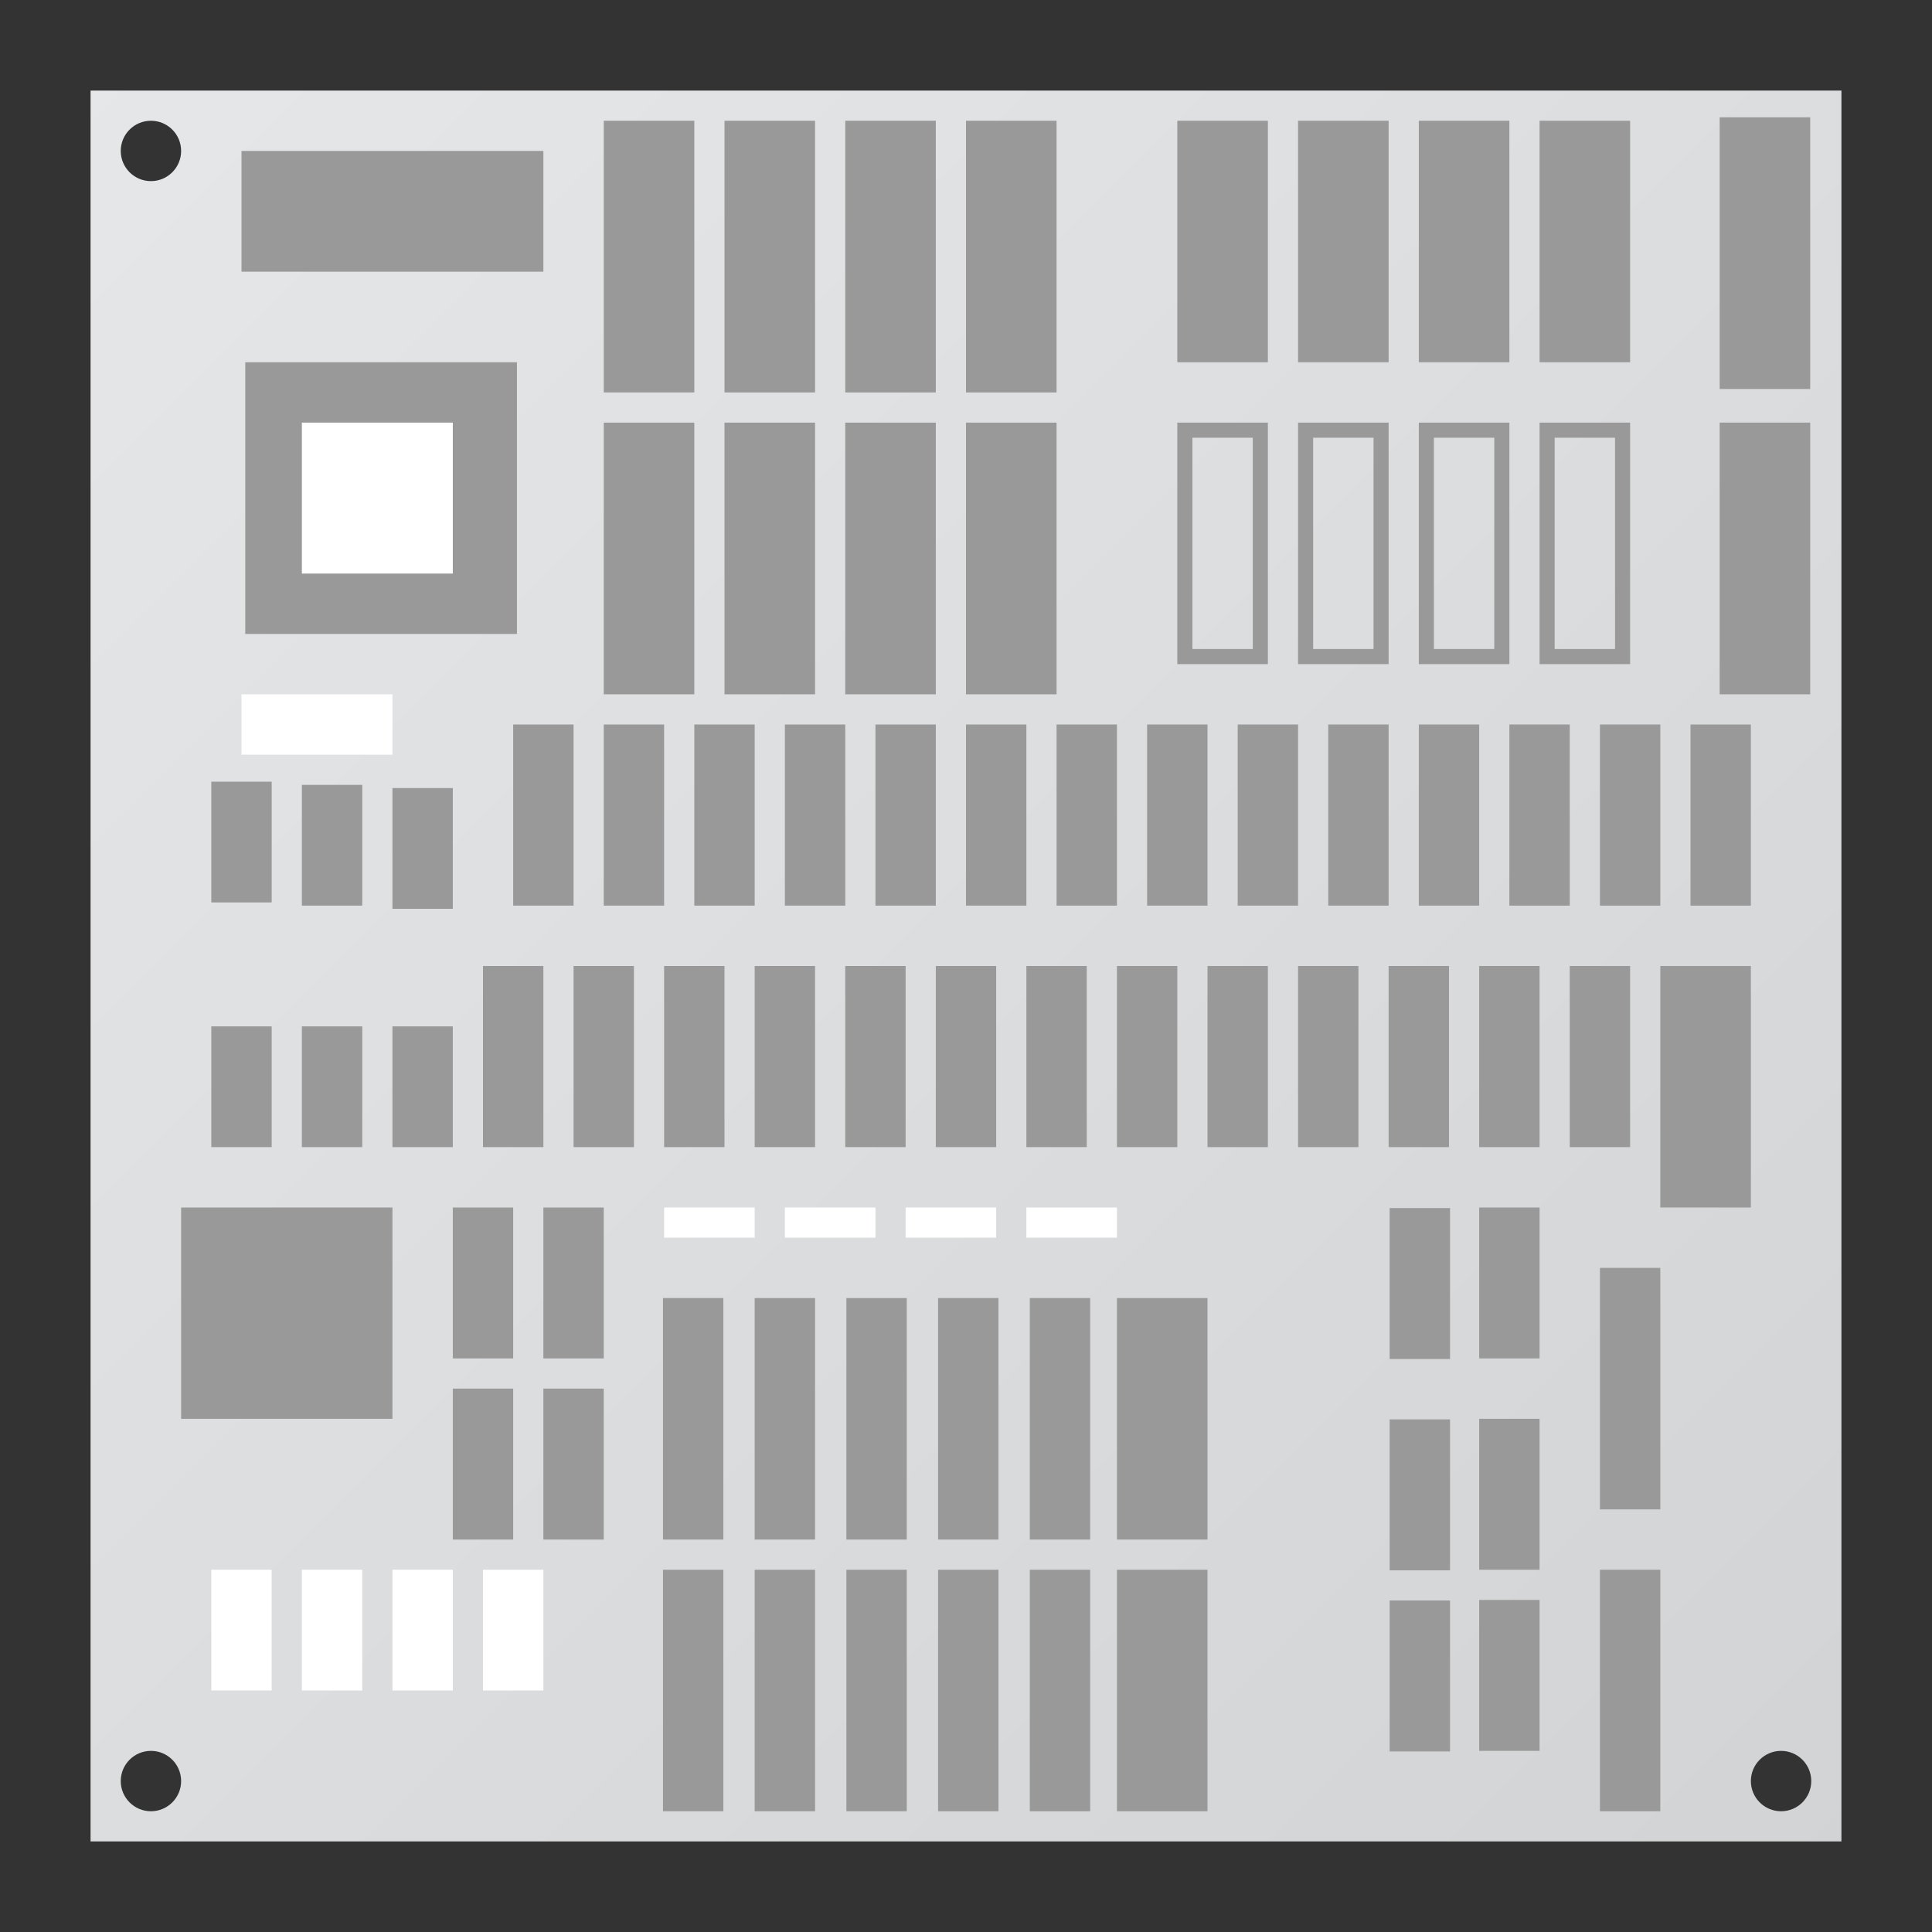 <?xml version="1.0" encoding="UTF-8" standalone="no"?>
<svg
   xmlns:dc="http://purl.org/dc/elements/1.1/"
   xmlns:cc="http://creativecommons.org/ns#"
   xmlns:rdf="http://www.w3.org/1999/02/22-rdf-syntax-ns#"
   xmlns:svg="http://www.w3.org/2000/svg"
   xmlns="http://www.w3.org/2000/svg"
   viewBox="0 0 320 320"
   height="320"
   width="320"
   xml:space="preserve"
   version="1.1"
   id="svg2"><rect x="0" y="0" width="320" height="320" fill="#333333" stroke="none"/><defs
     id="defs6"><clipPath
       id="clipPath16"
       clipPathUnits="userSpaceOnUse"><path
         id="path18"
         d="m 12,12 232,0 0,232 -232,0 0,-232 z m 4,224 c 0,2.209 1.791,4 4,4 l 0,0 c 2.209,0 4,-1.791 4,-4 l 0,0 c 0,-2.209 -1.791,-4 -4,-4 l 0,0 c -2.209,0 -4,1.791 -4,4 M 232,20 c 0,2.209 1.791,4 4,4 l 0,0 c 2.209,0 4,-1.791 4,-4 l 0,0 c 0,-2.209 -1.791,-4 -4,-4 l 0,0 c -2.209,0 -4,1.791 -4,4 M 16,20 c 0,2.209 1.791,4 4,4 l 0,0 c 2.209,0 4,-1.791 4,-4 l 0,0 c 0,-2.209 -1.791,-4 -4,-4 l 0,0 c -2.209,0 -4,1.791 -4,4" /></clipPath><linearGradient
       id="linearGradient24"
       spreadMethod="pad"
       gradientTransform="matrix(232,-232,-232,-232,12,244)"
       gradientUnits="userSpaceOnUse"
       y2="0"
       x2="1"
       y1="0"
       x1="0"><stop
         id="stop26"
         offset="0"
         style="stop-opacity:1;stop-color:#e6e7e8" /><stop
         id="stop28"
         offset="1"
         style="stop-opacity:1;stop-color:#d1d3d4" /></linearGradient><clipPath
       id="clipPath36"
       clipPathUnits="userSpaceOnUse"><path
         id="path38"
         d="M 0,256 256,256 256,0 0,0 0,256 Z" /></clipPath></defs><g
     transform="matrix(1.25,0,0,-1.25,0,320)"
     id="g10"><g
       id="g12"><g
         clip-path="url(#clipPath16)"
         id="g14"><g
           id="g20"><g
             id="g22"><path
               id="path30"
               style="fill:url(#linearGradient24);stroke:none"
               d="m 12,12 232,0 0,232 -232,0 0,-232 z m 4,224 c 0,2.209 1.791,4 4,4 l 0,0 c 2.209,0 4,-1.791 4,-4 l 0,0 c 0,-2.209 -1.791,-4 -4,-4 l 0,0 c -2.209,0 -4,1.791 -4,4 M 232,20 c 0,2.209 1.791,4 4,4 l 0,0 c 2.209,0 4,-1.791 4,-4 l 0,0 c 0,-2.209 -1.791,-4 -4,-4 l 0,0 c -2.209,0 -4,1.791 -4,4 M 16,20 c 0,2.209 1.791,4 4,4 l 0,0 c 2.209,0 4,-1.791 4,-4 l 0,0 c 0,-2.209 -1.791,-4 -4,-4 l 0,0 c -2.209,0 -4,1.791 -4,4" /></g></g></g></g><g
       id="g32"><g
         clip-path="url(#clipPath36)"
         id="g34"><path
           id="path40"
           style="fill:#ffffff;fill-opacity:1;fill-rule:nonzero;stroke:none"
           d="m 100,92 -12,0 0,4 12,0 0,-4 z" /><path
           id="path42"
           style="fill:#ffffff;fill-opacity:1;fill-rule:nonzero;stroke:none"
           d="m 116,92 -12,0 0,4 12,0 0,-4 z" /><path
           id="path44"
           style="fill:#ffffff;fill-opacity:1;fill-rule:nonzero;stroke:none"
           d="m 132,92 -12,0 0,4 12,0 0,-4 z" /><path
           id="path46"
           style="fill:#ffffff;fill-opacity:1;fill-rule:nonzero;stroke:none"
           d="m 148,92 -12,0 0,4 12,0 0,-4 z" /><path
           id="path48"
           style="fill:#ffffff;fill-opacity:1;fill-rule:nonzero;stroke:none"
           d="m 52,156 -20,0 0,8 20,0 0,-8 z" /><path
           id="path50"
           style="fill:#999999;fill-opacity:1;fill-rule:nonzero;stroke:none"
           d="m 68.5,172 -36,0 0,36 36,0 0,-36 z" /><path
           id="path52"
           style="fill:#ffffff;fill-opacity:1;fill-rule:nonzero;stroke:none"
           d="m 60,180 -20,0 0,20 20,0 0,-20 z" /><path
           id="path54"
           style="fill:#999999;fill-opacity:1;fill-rule:nonzero;stroke:none"
           d="m 72,220 -40,0 0,16 40,0 0,-16 z" /><path
           id="path56"
           style="fill:#999999;fill-opacity:1;fill-rule:nonzero;stroke:none"
           d="m 92,204 -12,0 0,36 12,0 0,-36 z" /><path
           id="path58"
           style="fill:#999999;fill-opacity:1;fill-rule:nonzero;stroke:none"
           d="m 168,208 -12,0 0,32 12,0 0,-32 z" /><path
           id="path60"
           style="fill:#999999;fill-opacity:1;fill-rule:nonzero;stroke:none"
           d="m 184,208 -12,0 0,32 12,0 0,-32 z" /><path
           id="path62"
           style="fill:#999999;fill-opacity:1;fill-rule:nonzero;stroke:none"
           d="m 200,208 -12,0 0,32 12,0 0,-32 z" /><path
           id="path64"
           style="fill:#999999;fill-opacity:1;fill-rule:nonzero;stroke:none"
           d="m 216,208 -12,0 0,32 12,0 0,-32 z" /><path
           id="path66"
           style="fill:#999999;fill-opacity:1;fill-rule:nonzero;stroke:none"
           d="m 168,200 -12,0 0,-32 12,0 0,32 z m -2,-30 -8,0 0,28 8,0 0,-28 z" /><path
           id="path68"
           style="fill:#999999;fill-opacity:1;fill-rule:nonzero;stroke:none"
           d="m 184,200 -12,0 0,-32 12,0 0,32 z m -2,-30 -8,0 0,28 8,0 0,-28 z" /><path
           id="path70"
           style="fill:#999999;fill-opacity:1;fill-rule:nonzero;stroke:none"
           d="m 200,200 -12,0 0,-32 12,0 0,32 z m -2,-30 -8,0 0,28 8,0 0,-28 z" /><path
           id="path72"
           style="fill:#999999;fill-opacity:1;fill-rule:nonzero;stroke:none"
           d="m 216,200 -12,0 0,-32 12,0 0,32 z m -2,-30 -8,0 0,28 8,0 0,-28 z" /><path
           id="path74"
           style="fill:#999999;fill-opacity:1;fill-rule:nonzero;stroke:none"
           d="m 239.864,204.457 -12,0 0,36 12,0 0,-36 z" /><path
           id="path76"
           style="fill:#999999;fill-opacity:1;fill-rule:nonzero;stroke:none"
           d="m 239.864,164 -12,0 0,36 12,0 0,-36 z" /><path
           id="path78"
           style="fill:#999999;fill-opacity:1;fill-rule:nonzero;stroke:none"
           d="m 92,164 -12,0 0,36 12,0 0,-36 z" /><path
           id="path80"
           style="fill:#999999;fill-opacity:1;fill-rule:nonzero;stroke:none"
           d="m 108,204 -12,0 0,36 12,0 0,-36 z" /><path
           id="path82"
           style="fill:#999999;fill-opacity:1;fill-rule:nonzero;stroke:none"
           d="m 108,164 -12,0 0,36 12,0 0,-36 z" /><path
           id="path84"
           style="fill:#999999;fill-opacity:1;fill-rule:nonzero;stroke:none"
           d="m 124,204 -12,0 0,36 12,0 0,-36 z" /><path
           id="path86"
           style="fill:#999999;fill-opacity:1;fill-rule:nonzero;stroke:none"
           d="m 124,164 -12,0 0,36 12,0 0,-36 z" /><path
           id="path88"
           style="fill:#999999;fill-opacity:1;fill-rule:nonzero;stroke:none"
           d="m 140,204 -12,0 0,36 12,0 0,-36 z" /><path
           id="path90"
           style="fill:#999999;fill-opacity:1;fill-rule:nonzero;stroke:none"
           d="m 140,164 -12,0 0,36 12,0 0,-36 z" /><path
           id="path92"
           style="fill:#999999;fill-opacity:1;fill-rule:nonzero;stroke:none"
           d="m 76,136 -8,0 0,24 8,0 0,-24 z" /><path
           id="path94"
           style="fill:#999999;fill-opacity:1;fill-rule:nonzero;stroke:none"
           d="m 88,136 -8,0 0,24 8,0 0,-24 z" /><path
           id="path96"
           style="fill:#999999;fill-opacity:1;fill-rule:nonzero;stroke:none"
           d="m 100,136 -8,0 0,24 8,0 0,-24 z" /><path
           id="path98"
           style="fill:#999999;fill-opacity:1;fill-rule:nonzero;stroke:none"
           d="m 112,136 -8,0 0,24 8,0 0,-24 z" /><path
           id="path100"
           style="fill:#999999;fill-opacity:1;fill-rule:nonzero;stroke:none"
           d="m 124,136 -8,0 0,24 8,0 0,-24 z" /><path
           id="path102"
           style="fill:#999999;fill-opacity:1;fill-rule:nonzero;stroke:none"
           d="m 136,136 -8,0 0,24 8,0 0,-24 z" /><path
           id="path104"
           style="fill:#999999;fill-opacity:1;fill-rule:nonzero;stroke:none"
           d="m 148,136 -8,0 0,24 8,0 0,-24 z" /><path
           id="path106"
           style="fill:#999999;fill-opacity:1;fill-rule:nonzero;stroke:none"
           d="m 160,136 -8,0 0,24 8,0 0,-24 z" /><path
           id="path108"
           style="fill:#999999;fill-opacity:1;fill-rule:nonzero;stroke:none"
           d="m 172,136 -8,0 0,24 8,0 0,-24 z" /><path
           id="path110"
           style="fill:#999999;fill-opacity:1;fill-rule:nonzero;stroke:none"
           d="m 184,136 -8,0 0,24 8,0 0,-24 z" /><path
           id="path112"
           style="fill:#999999;fill-opacity:1;fill-rule:nonzero;stroke:none"
           d="m 196,136 -8,0 0,24 8,0 0,-24 z" /><path
           id="path114"
           style="fill:#999999;fill-opacity:1;fill-rule:nonzero;stroke:none"
           d="m 208,136 -8,0 0,24 8,0 0,-24 z" /><path
           id="path116"
           style="fill:#999999;fill-opacity:1;fill-rule:nonzero;stroke:none"
           d="m 220,136 -8,0 0,24 8,0 0,-24 z" /><path
           id="path118"
           style="fill:#999999;fill-opacity:1;fill-rule:nonzero;stroke:none"
           d="m 232,136 -8,0 0,24 8,0 0,-24 z" /><path
           id="path120"
           style="fill:#999999;fill-opacity:1;fill-rule:nonzero;stroke:none"
           d="m 192.137,75.925 -8,0 0,20 8,0 0,-20 z" /><path
           id="path122"
           style="fill:#999999;fill-opacity:1;fill-rule:nonzero;stroke:none"
           d="m 204,76 -8,0 0,20 8,0 0,-20 z" /><path
           id="path124"
           style="fill:#999999;fill-opacity:1;fill-rule:nonzero;stroke:none"
           d="m 192.137,47.925 -8,0 0,20 8,0 0,-20 z" /><path
           id="path126"
           style="fill:#999999;fill-opacity:1;fill-rule:nonzero;stroke:none"
           d="m 204,48 -8,0 0,20 8,0 0,-20 z" /><path
           id="path128"
           style="fill:#999999;fill-opacity:1;fill-rule:nonzero;stroke:none"
           d="m 192.137,23.925 -8,0 0,20 8,0 0,-20 z" /><path
           id="path130"
           style="fill:#999999;fill-opacity:1;fill-rule:nonzero;stroke:none"
           d="m 204,24 -8,0 0,20 8,0 0,-20 z" /><path
           id="path132"
           style="fill:#999999;fill-opacity:1;fill-rule:nonzero;stroke:none"
           d="m 95.849,52 -8,0 0,32 8,0 0,-32 z" /><path
           id="path134"
           style="fill:#999999;fill-opacity:1;fill-rule:nonzero;stroke:none"
           d="m 108,52 -8,0 0,32 8,0 0,-32 z" /><path
           id="path136"
           style="fill:#999999;fill-opacity:1;fill-rule:nonzero;stroke:none"
           d="m 120.151,52 -8,0 0,32 8,0 0,-32 z" /><path
           id="path138"
           style="fill:#999999;fill-opacity:1;fill-rule:nonzero;stroke:none"
           d="m 132.302,52 -8,0 0,32 8,0 0,-32 z" /><path
           id="path140"
           style="fill:#999999;fill-opacity:1;fill-rule:nonzero;stroke:none"
           d="m 144.454,52 -8,0 0,32 8,0 0,-32 z" /><path
           id="path142"
           style="fill:#999999;fill-opacity:1;fill-rule:nonzero;stroke:none"
           d="m 160,52 -12,0 0,32 12,0 0,-32 z" /><path
           id="path144"
           style="fill:#999999;fill-opacity:1;fill-rule:nonzero;stroke:none"
           d="m 95.849,16 -8,0 0,32 8,0 0,-32 z" /><path
           id="path146"
           style="fill:#999999;fill-opacity:1;fill-rule:nonzero;stroke:none"
           d="m 108,16 -8,0 0,32 8,0 0,-32 z" /><path
           id="path148"
           style="fill:#999999;fill-opacity:1;fill-rule:nonzero;stroke:none"
           d="m 120.151,16 -8,0 0,32 8,0 0,-32 z" /><path
           id="path150"
           style="fill:#999999;fill-opacity:1;fill-rule:nonzero;stroke:none"
           d="m 132.302,16 -8,0 0,32 8,0 0,-32 z" /><path
           id="path152"
           style="fill:#999999;fill-opacity:1;fill-rule:nonzero;stroke:none"
           d="m 144.454,16 -8,0 0,32 8,0 0,-32 z" /><path
           id="path154"
           style="fill:#999999;fill-opacity:1;fill-rule:nonzero;stroke:none"
           d="m 160,16 -12,0 0,32 12,0 0,-32 z" /><path
           id="path156"
           style="fill:#999999;fill-opacity:1;fill-rule:nonzero;stroke:none"
           d="m 52,68 -28,0 0,28 28,0 0,-28 z" /><path
           id="path158"
           style="fill:#999999;fill-opacity:1;fill-rule:nonzero;stroke:none"
           d="m 68,76 -8,0 0,20 8,0 0,-20 z" /><path
           id="path160"
           style="fill:#999999;fill-opacity:1;fill-rule:nonzero;stroke:none"
           d="m 80,76 -8,0 0,20 8,0 0,-20 z" /><path
           id="path162"
           style="fill:#999999;fill-opacity:1;fill-rule:nonzero;stroke:none"
           d="m 68,52 -8,0 0,20 8,0 0,-20 z" /><path
           id="path164"
           style="fill:#999999;fill-opacity:1;fill-rule:nonzero;stroke:none"
           d="m 80,52 -8,0 0,20 8,0 0,-20 z" /><path
           id="path166"
           style="fill:#ffffff;fill-opacity:1;fill-rule:nonzero;stroke:none"
           d="m 36,32 -8,0 0,16 8,0 0,-16 z" /><path
           id="path168"
           style="fill:#ffffff;fill-opacity:1;fill-rule:nonzero;stroke:none"
           d="m 48,32 -8,0 0,16 8,0 0,-16 z" /><path
           id="path170"
           style="fill:#ffffff;fill-opacity:1;fill-rule:nonzero;stroke:none"
           d="m 60,32 -8,0 0,16 8,0 0,-16 z" /><path
           id="path172"
           style="fill:#ffffff;fill-opacity:1;fill-rule:nonzero;stroke:none"
           d="m 72,32 -8,0 0,16 8,0 0,-16 z" /><path
           id="path174"
           style="fill:#999999;fill-opacity:1;fill-rule:nonzero;stroke:none"
           d="m 232,96 -12,0 0,32 12,0 0,-32 z" /><path
           id="path176"
           style="fill:#999999;fill-opacity:1;fill-rule:nonzero;stroke:none"
           d="m 220,56 -8,0 0,32 8,0 0,-32 z" /><path
           id="path178"
           style="fill:#999999;fill-opacity:1;fill-rule:nonzero;stroke:none"
           d="m 220,16 -8,0 0,32 8,0 0,-32 z" /><path
           id="path180"
           style="fill:#999999;fill-opacity:1;fill-rule:nonzero;stroke:none"
           d="m 60,135.577 -8,0 0,16 8,0 0,-16 z" /><path
           id="path182"
           style="fill:#999999;fill-opacity:1;fill-rule:nonzero;stroke:none"
           d="m 48,136 -8,0 0,16 8,0 0,-16 z" /><path
           id="path184"
           style="fill:#999999;fill-opacity:1;fill-rule:nonzero;stroke:none"
           d="m 36,136.423 -8,0 0,16 8,0 0,-16 z" /><path
           id="path186"
           style="fill:#999999;fill-opacity:1;fill-rule:nonzero;stroke:none"
           d="m 36,104 -8,0 0,16 8,0 0,-16 z" /><path
           id="path188"
           style="fill:#999999;fill-opacity:1;fill-rule:nonzero;stroke:none"
           d="m 48,104 -8,0 0,16 8,0 0,-16 z" /><path
           id="path190"
           style="fill:#999999;fill-opacity:1;fill-rule:nonzero;stroke:none"
           d="m 60,104 -8,0 0,16 8,0 0,-16 z" /><path
           id="path192"
           style="fill:#999999;fill-opacity:1;fill-rule:nonzero;stroke:none"
           d="m 72,104 -8,0 0,24 8,0 0,-24 z" /><path
           id="path194"
           style="fill:#999999;fill-opacity:1;fill-rule:nonzero;stroke:none"
           d="m 84,104 -8,0 0,24 8,0 0,-24 z" /><path
           id="path196"
           style="fill:#999999;fill-opacity:1;fill-rule:nonzero;stroke:none"
           d="m 96,104 -8,0 0,24 8,0 0,-24 z" /><path
           id="path198"
           style="fill:#999999;fill-opacity:1;fill-rule:nonzero;stroke:none"
           d="m 108,104 -8,0 0,24 8,0 0,-24 z" /><path
           id="path200"
           style="fill:#999999;fill-opacity:1;fill-rule:nonzero;stroke:none"
           d="m 120,104 -8,0 0,24 8,0 0,-24 z" /><path
           id="path202"
           style="fill:#999999;fill-opacity:1;fill-rule:nonzero;stroke:none"
           d="m 132,104 -8,0 0,24 8,0 0,-24 z" /><path
           id="path204"
           style="fill:#999999;fill-opacity:1;fill-rule:nonzero;stroke:none"
           d="m 144,104 -8,0 0,24 8,0 0,-24 z" /><path
           id="path206"
           style="fill:#999999;fill-opacity:1;fill-rule:nonzero;stroke:none"
           d="m 156,104 -8,0 0,24 8,0 0,-24 z" /><path
           id="path208"
           style="fill:#999999;fill-opacity:1;fill-rule:nonzero;stroke:none"
           d="m 168,104 -8,0 0,24 8,0 0,-24 z" /><path
           id="path210"
           style="fill:#999999;fill-opacity:1;fill-rule:nonzero;stroke:none"
           d="m 180,104 -8,0 0,24 8,0 0,-24 z" /><path
           id="path212"
           style="fill:#999999;fill-opacity:1;fill-rule:nonzero;stroke:none"
           d="m 192,104 -8,0 0,24 8,0 0,-24 z" /><path
           id="path214"
           style="fill:#999999;fill-opacity:1;fill-rule:nonzero;stroke:none"
           d="m 204,104 -8,0 0,24 8,0 0,-24 z" /><path
           id="path216"
           style="fill:#999999;fill-opacity:1;fill-rule:nonzero;stroke:none"
           d="m 216,104 -8,0 0,24 8,0 0,-24 z" /></g></g></g></svg>